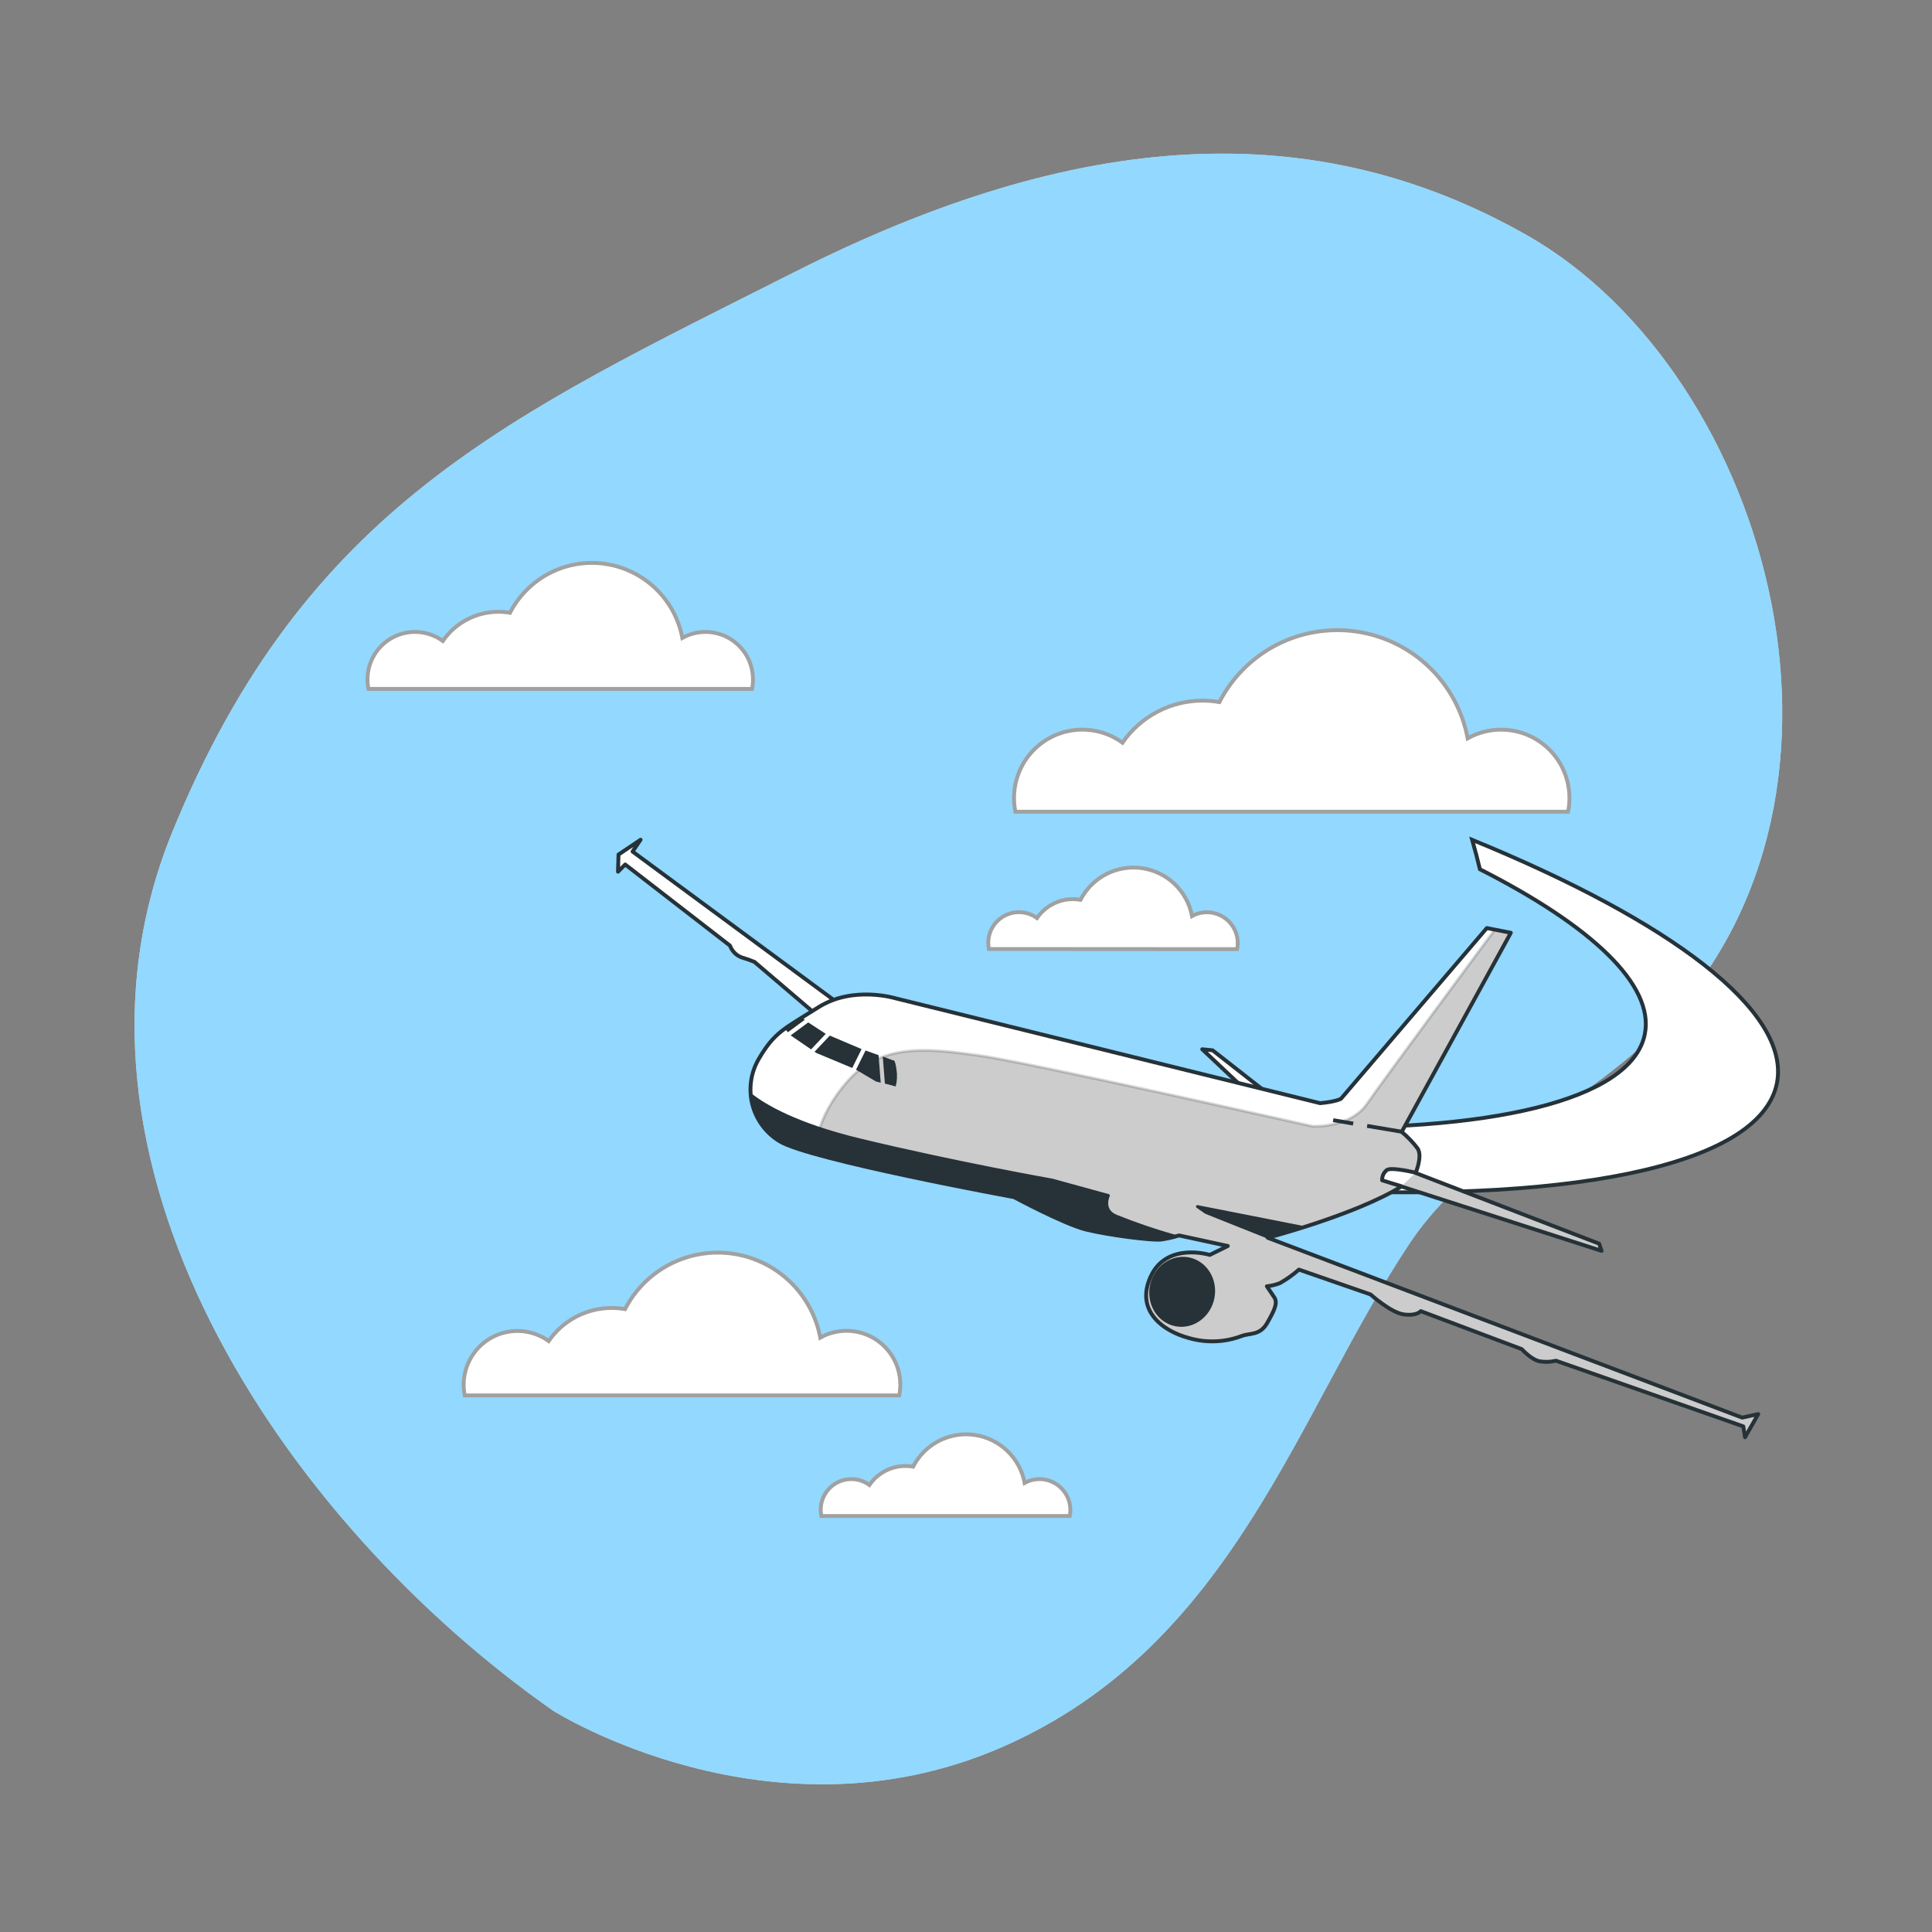 <svg width="500" height="500" viewBox="0 0 500 500" fill="none" xmlns="http://www.w3.org/2000/svg">
<rect x="0" y="0" width="500" height="500" fill="#808080" stroke="none"/>
<path d="M143.2 442.76C143.2 442.76 199.41 478.39 259.43 452.1C319.45 425.81 335.67 365.39 364.92 321.62C380.24 298.7 406.98 287.62 426.73 269.02C489.87 209.46 458.66 97 395.19 60.89C340.24 29.67 279.25 33.23 205.74 70.35C132.23 107.47 79.06 130.86 44.56 215.41C10.06 299.96 73 393.64 143.2 442.76Z" fill="white"/>
<path opacity="0.7" d="M143.2 442.76C143.2 442.76 199.41 478.39 259.43 452.1C319.45 425.81 335.67 365.39 364.92 321.62C380.24 298.7 406.98 287.62 426.73 269.02C489.87 209.46 458.66 97 395.19 60.89C340.24 29.67 279.25 33.23 205.74 70.35C132.23 107.47 79.06 130.86 44.56 215.41C10.06 299.96 73 393.64 143.2 442.76Z" fill="#65C8FF"/>
<path d="M405.81 210.08C406.052 208.912 406.173 207.723 406.17 206.53C406.172 203.443 405.365 200.409 403.831 197.73C402.297 195.052 400.089 192.821 397.426 191.26C394.763 189.699 391.737 188.862 388.651 188.832C385.564 188.802 382.523 189.581 379.83 191.09C378.514 184.058 375.033 177.614 369.875 172.657C364.716 167.701 358.138 164.48 351.059 163.446C343.98 162.411 336.755 163.614 330.394 166.887C324.033 170.16 318.854 175.339 315.58 181.7C314.147 181.451 312.695 181.324 311.24 181.32C307.159 181.315 303.138 182.304 299.524 184.202C295.911 186.099 292.813 188.848 290.5 192.21C287.862 190.289 284.744 189.137 281.49 188.88C278.237 188.623 274.977 189.272 272.07 190.755C269.163 192.238 266.724 194.497 265.022 197.281C263.321 200.066 262.424 203.267 262.43 206.53C262.429 207.722 262.546 208.911 262.78 210.08H405.81Z" fill="white" stroke="#A1A1A1" stroke-miterlimit="10"/>
<path d="M194.63 178.29C194.791 177.477 194.872 176.649 194.87 175.82C194.868 173.679 194.307 171.575 193.241 169.718C192.176 167.86 190.644 166.313 188.797 165.23C186.95 164.147 184.852 163.565 182.711 163.542C180.57 163.519 178.46 164.056 176.59 165.1C175.672 160.222 173.253 155.752 169.672 152.315C166.09 148.878 161.525 146.646 156.613 145.929C151.701 145.212 146.688 146.046 142.274 148.316C137.86 150.586 134.264 154.178 131.99 158.59C130.999 158.418 129.996 158.331 128.99 158.33C126.159 158.328 123.37 159.015 120.864 160.33C118.357 161.645 116.207 163.55 114.6 165.88C112.767 164.551 110.603 163.754 108.346 163.578C106.089 163.402 103.828 163.853 101.811 164.881C99.794 165.91 98.101 167.476 96.918 169.406C95.736 171.336 95.11 173.556 95.11 175.82C95.111 176.65 95.195 177.477 95.36 178.29H194.63Z" fill="white" stroke="#A1A1A1" stroke-miterlimit="10"/>
<path d="M232.72 361.12C232.905 360.202 232.999 359.267 233 358.33C233 355.903 232.365 353.519 231.159 351.413C229.953 349.307 228.217 347.553 226.124 346.325C224.031 345.097 221.653 344.438 219.226 344.412C216.8 344.387 214.408 344.996 212.29 346.18C211.249 340.654 208.509 335.59 204.452 331.696C200.395 327.802 195.223 325.273 189.658 324.46C184.094 323.647 178.415 324.592 173.413 327.163C168.412 329.734 164.338 333.802 161.76 338.8C160.631 338.603 159.486 338.503 158.34 338.5C155.126 338.494 151.96 339.271 149.113 340.762C146.266 342.253 143.825 344.415 142 347.06C139.925 345.572 137.479 344.684 134.932 344.494C132.385 344.305 129.836 344.82 127.563 345.985C125.29 347.149 123.381 348.917 122.047 351.095C120.713 353.273 120.005 355.776 120 358.33C119.996 359.267 120.09 360.202 120.28 361.12H232.72Z" fill="white" stroke="#A1A1A1" stroke-miterlimit="10"/>
<path d="M320.17 245.64C320.279 245.114 320.333 244.577 320.33 244.04C320.317 241.936 319.475 239.921 317.987 238.433C316.499 236.945 314.484 236.103 312.38 236.09C311.022 236.082 309.685 236.427 308.5 237.09C307.907 233.933 306.343 231.04 304.026 228.815C301.709 226.59 298.755 225.144 295.576 224.679C292.398 224.215 289.153 224.754 286.296 226.223C283.439 227.691 281.112 230.015 279.64 232.87C278.996 232.758 278.344 232.701 277.69 232.7C275.856 232.696 274.049 233.139 272.425 233.991C270.801 234.843 269.409 236.079 268.37 237.59C267.186 236.729 265.788 236.212 264.329 236.096C262.87 235.98 261.407 236.27 260.102 236.933C258.797 237.597 257.701 238.608 256.935 239.855C256.169 241.102 255.762 242.536 255.76 244C255.762 244.537 255.816 245.073 255.92 245.6L320.17 245.64Z" fill="white" stroke="#A1A1A1" stroke-miterlimit="10"/>
<path d="M276.85 392.34C276.954 391.813 277.008 391.277 277.01 390.74C276.997 388.636 276.155 386.621 274.667 385.133C273.179 383.645 271.164 382.803 269.06 382.79C267.702 382.782 266.365 383.127 265.18 383.79C264.589 380.63 263.026 377.733 260.708 375.506C258.39 373.278 255.434 371.83 252.253 371.365C249.072 370.9 245.825 371.441 242.966 372.912C240.108 374.383 237.78 376.711 236.31 379.57C234.169 379.19 231.963 379.435 229.958 380.276C227.952 381.116 226.231 382.517 225 384.31C223.816 383.447 222.416 382.929 220.955 382.814C219.495 382.698 218.03 382.99 216.725 383.656C215.42 384.322 214.325 385.336 213.562 386.587C212.798 387.837 212.396 389.275 212.4 390.74C212.397 391.277 212.451 391.814 212.56 392.34H276.85Z" fill="white" stroke="#A1A1A1" stroke-miterlimit="10"/>
<path d="M381 217.35C381.72 219.863 382.387 222.4 383 224.96C411.79 239.58 428.2 254.86 425.68 267.62C422.28 284.86 385.16 293.24 332.21 291.62V307.62C404.14 311.8 455.55 302.19 459.87 280.31C463.5 261.66 432.29 238.34 381 217.35Z" fill="white" stroke="#263238" stroke-miterlimit="10"/>
<path d="M217.41 260L163.7 220.38L165.79 217.32L160.07 221.16L159.94 225.6L161.8 223.73L188.92 244.73C189.176 245.437 189.585 246.078 190.117 246.609C190.649 247.14 191.292 247.546 192 247.8C193.106 248.111 194.192 248.492 195.25 248.94L212.25 263.45L217.41 260Z" fill="white" stroke="#263238" stroke-linecap="round" stroke-linejoin="round"/>
<path d="M328.22 283.1L313.82 271.82L311.14 271.55L324.11 283.78L328.22 283.1Z" fill="white" stroke="#263238" stroke-linecap="round" stroke-linejoin="round"/>
<path d="M341.64 285.5L231.87 258.39C231.87 258.39 220.87 254.98 211.87 260.64C202.87 266.3 200.43 267.07 196.29 274.19C194.26 277.74 193.699 281.942 194.727 285.9C195.754 289.858 198.289 293.257 201.79 295.37C209.64 300.14 262.45 309.82 262.45 309.82C262.45 309.82 275.45 316.82 281.14 318.22C286.83 319.62 298.14 321.08 300.48 320.79C302.063 320.563 303.624 320.208 305.15 319.73L317.76 322.46L313.09 324.77C313.09 324.77 302.09 321.36 297.88 330.2C293.67 339.04 300.78 344.42 307.61 346.26C312.126 347.596 316.955 347.416 321.36 345.75C323.5 344.93 326.08 345.69 327.98 342.34C329.88 338.99 330.74 337.18 329.78 335.75L327.86 332.89C329.022 332.77 330.162 332.494 331.25 332.07C333.002 331.075 334.648 329.902 336.16 328.57L354.7 335C354.7 335 359.97 339.76 363.36 340.18C366.75 340.6 367.69 339.32 367.69 339.32L393.84 349.16C393.84 349.16 396.28 351.88 398.43 352.3C399.842 352.544 401.289 352.493 402.68 352.15L451.17 369.15L451.61 371.96L455.03 365.96L450.88 366.88L328.08 320.33C328.08 320.33 350.83 314.39 362.7 307.06L414.49 323.72L413.86 321.86L366.36 303.56C366.36 303.56 368.21 299.22 366.87 297.21C365.67 295.629 364.291 294.193 362.76 292.93L391 241.4L384.79 240.18L347.06 284.34C347.06 284.34 345.93 285.11 341.64 285.5Z" fill="white"/>
<path opacity="0.2" d="M336.12 328.57L354.7 335C354.7 335 359.97 339.76 363.36 340.18C366.75 340.6 367.69 339.32 367.69 339.32L393.84 349.16C393.84 349.16 396.28 351.88 398.43 352.3C399.842 352.544 401.289 352.493 402.68 352.15L451.17 369.15L451.61 371.96L455.03 365.96L450.88 366.88L328.08 320.33C328.08 320.33 350.83 314.39 362.7 307.06L414.49 323.72L413.86 321.86L366.36 303.56C366.36 303.56 368.21 299.22 366.87 297.21C365.67 295.629 364.291 294.193 362.76 292.93L391 241.4L386.87 240.59C384.63 243.59 357.87 279.7 353.75 285.7C349.41 291.97 339.75 291.49 339.75 291.49C339.75 291.49 264.54 274.61 253.45 273.17C242.36 271.73 228.86 269.31 219.7 279.43C210.54 289.55 211.02 298.24 211.02 298.24L211.88 298.94C229.64 303.82 262.37 309.82 262.37 309.82C262.37 309.82 275.37 316.82 281.06 318.22C286.75 319.62 298.06 321.08 300.4 320.79C301.983 320.563 303.544 320.208 305.07 319.73L317.68 322.46L313.01 324.77C313.01 324.77 302.01 321.36 297.8 330.2C293.59 339.04 300.7 344.42 307.53 346.26C312.046 347.596 316.875 347.416 321.28 345.75C323.42 344.93 326 345.69 327.9 342.34C329.8 338.99 330.66 337.18 329.7 335.75L327.78 332.89C328.942 332.77 330.082 332.494 331.17 332.07C332.936 331.077 334.595 329.904 336.12 328.57V328.57Z" fill="black" stroke="#263238" stroke-width="0.75" stroke-linecap="round" stroke-linejoin="round"/>
<path d="M341.64 285.5L231.87 258.39C231.87 258.39 220.87 254.98 211.87 260.64C202.87 266.3 200.43 267.07 196.29 274.19C194.26 277.74 193.699 281.942 194.727 285.9C195.754 289.858 198.289 293.257 201.79 295.37C209.64 300.14 262.45 309.82 262.45 309.82C262.45 309.82 275.45 316.82 281.14 318.22C286.83 319.62 298.14 321.08 300.48 320.79C302.063 320.563 303.624 320.208 305.15 319.73L317.76 322.46L313.09 324.77C313.09 324.77 302.09 321.36 297.88 330.2C293.67 339.04 300.78 344.42 307.61 346.26C312.126 347.596 316.955 347.416 321.36 345.75C323.5 344.93 326.08 345.69 327.98 342.34C329.88 338.99 330.74 337.18 329.78 335.75L327.86 332.89C329.022 332.77 330.162 332.494 331.25 332.07C333.002 331.075 334.648 329.902 336.16 328.57L354.7 335C354.7 335 359.97 339.76 363.36 340.18C366.75 340.6 367.69 339.32 367.69 339.32L393.84 349.16C393.84 349.16 396.28 351.88 398.43 352.3C399.842 352.544 401.289 352.493 402.68 352.15L451.17 369.15L451.61 371.96L455.03 365.96L450.88 366.88L328.08 320.33C328.08 320.33 350.83 314.39 362.7 307.06L414.49 323.72L413.86 321.86L366.36 303.56C366.36 303.56 368.21 299.22 366.87 297.21C365.67 295.629 364.291 294.193 362.76 292.93L391 241.4L384.79 240.18L347.06 284.34C347.06 284.34 345.93 285.11 341.64 285.5Z" stroke="#263238" stroke-linecap="round" stroke-linejoin="round"/>
<path d="M222.98 271.5L214.75 268.01L210.81 272.19L211.25 272.5L220.56 276.39L222.98 271.5Z" fill="#263238"/>
<path d="M208.28 263.92L207.52 263.29C205.74 264.39 204.3 265.29 203.06 266.2L203.91 267.14L208.28 263.92Z" fill="#263238"/>
<path d="M213.7 267.56L209.17 264.6L204.64 267.94L204.74 268.04L209.91 271.58L213.7 267.56Z" fill="#263238"/>
<path d="M227.37 273.07L224 271.87L221.54 276.84L226.7 279.89L227.93 280.21L227.37 273.07Z" fill="#263238"/>
<path d="M232 276.71C231.61 273.93 231.16 274.43 231.16 274.43L228.46 273.43L229.01 280.43L231.81 281.17C232.18 279.712 232.244 278.194 232 276.71V276.71Z" fill="#263238"/>
<path d="M313.792 335.869C314.709 331.22 311.938 326.758 307.604 325.903C303.269 325.048 299.011 328.123 298.094 332.772C297.177 337.421 299.947 341.883 304.282 342.738C308.617 343.594 312.874 340.518 313.792 335.869Z" fill="#263238" stroke="#263238" stroke-linecap="round" stroke-linejoin="round"/>
<path d="M362.7 307L357.7 305.47C357.674 304.955 357.773 304.441 357.989 303.972C358.205 303.504 358.531 303.095 358.94 302.78C360.27 301.98 366.37 303.5 366.37 303.5" fill="white"/>
<path d="M362.7 307L357.7 305.47C357.674 304.955 357.773 304.441 357.989 303.972C358.205 303.504 358.531 303.095 358.94 302.78C360.27 301.98 366.37 303.5 366.37 303.5" stroke="#263238" stroke-linecap="round" stroke-linejoin="round"/>
<path d="M304.33 320C299.078 318.526 293.91 316.767 288.85 314.73C285.04 313.15 286.85 309.4 286.85 309.4L272.28 305.4C272.28 305.4 247.38 301 222.51 295C205.93 291 197.82 286.11 194.25 283.29C194.461 285.749 195.251 288.123 196.554 290.219C197.858 292.315 199.638 294.073 201.75 295.35C209.6 300.12 262.41 309.8 262.41 309.8C262.41 309.8 275.41 316.8 281.1 318.2C286.79 319.6 298.1 321.06 300.44 320.77C301.753 320.604 303.053 320.347 304.33 320V320Z" fill="#263238" stroke="#263238" stroke-width="0.75" stroke-linecap="round" stroke-linejoin="round"/>
<path d="M337.15 317.63L309.9 312.26L312.07 313.78L328.26 320.24C329.06 320 332.52 319.09 337.15 317.63Z" fill="#263238" stroke="#263238" stroke-width="0.75" stroke-linecap="round" stroke-linejoin="round"/>
<path d="M350.21 290.78L345.02 289.9" stroke="#263238" stroke-miterlimit="10"/>
<path d="M362.76 292.89L353.81 291.38" stroke="#263238" stroke-miterlimit="10"/>
</svg>
